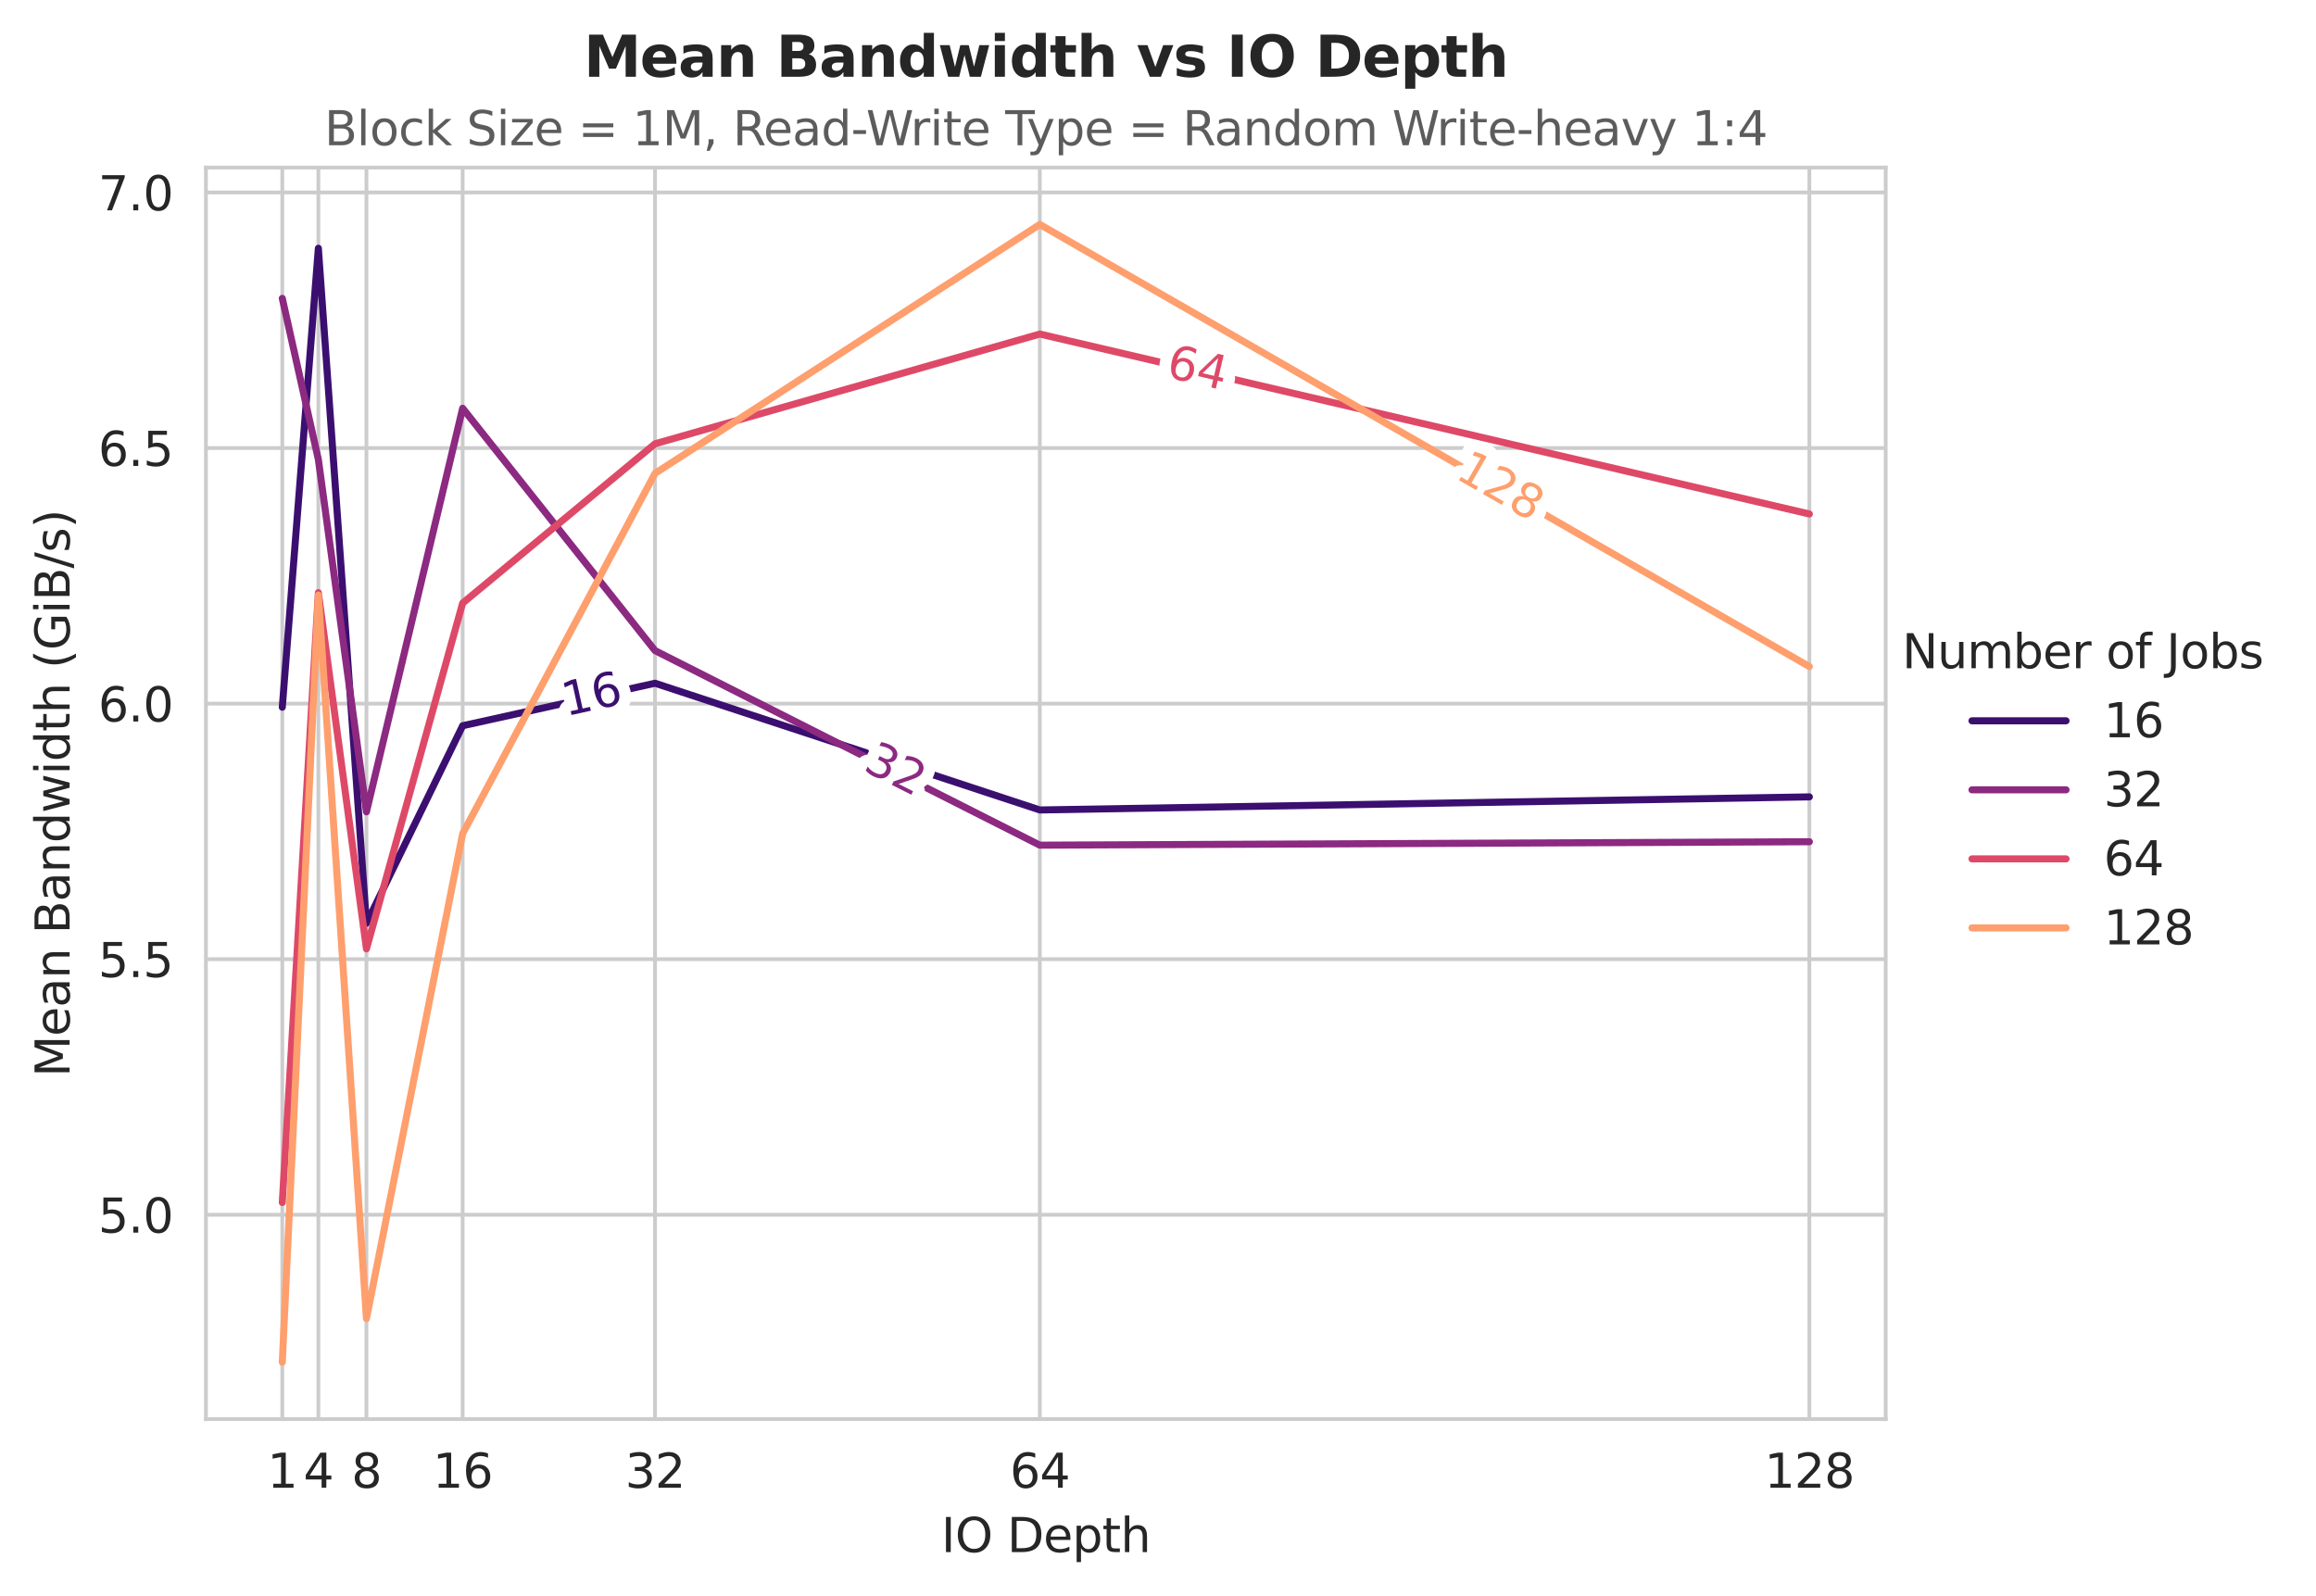 <?xml version="1.0" encoding="utf-8" standalone="no"?>
<!DOCTYPE svg PUBLIC "-//W3C//DTD SVG 1.1//EN"
  "http://www.w3.org/Graphics/SVG/1.1/DTD/svg11.dtd">
<svg xmlns:xlink="http://www.w3.org/1999/xlink" width="492.381pt" height="339.292pt" viewBox="0 0 492.381 339.292" xmlns="http://www.w3.org/2000/svg" version="1.1">
 <defs>
  <style type="text/css">*{stroke-linejoin: round; stroke-linecap: butt}</style>
 </defs>
 <g id="figure_1">
  <g id="patch_1">
   <path d="M 0 339.292 
L 492.381 339.292 
L 492.381 0 
L 0 0 
z
" style="fill: #ffffff"/>
  </g>
  <g id="axes_1">
   <g id="patch_2">
    <path d="M 43.781 301.736 
L 400.901 301.736 
L 400.901 35.624 
L 43.781 35.624 
z
" style="fill: #ffffff"/>
   </g>
   <g id="matplotlib.axis_1">
    <g id="xtick_1">
     <g id="line2d_1">
      <path d="M 60.014 301.736 
L 60.014 35.624 
" clip-path="url(#pb1ec5d5476)" style="fill: none; stroke: #cccccc; stroke-width: 0.8; stroke-linecap: round"/>
     </g>
     <g id="text_1">
      <!-- 1 -->
      <g style="fill: #262626" transform="translate(56.833 316.334) scale(0.1 -0.1)">
       <defs>
        <path id="DejaVuSans-31" d="M 794 531 
L 1825 531 
L 1825 4091 
L 703 3866 
L 703 4441 
L 1819 4666 
L 2450 4666 
L 2450 531 
L 3481 531 
L 3481 0 
L 794 0 
L 794 531 
z
" transform="scale(0.016)"/>
       </defs>
       <use xlink:href="#DejaVuSans-31"/>
      </g>
     </g>
    </g>
    <g id="xtick_2">
     <g id="line2d_2">
      <path d="M 384.669 301.736 
L 384.669 35.624 
" clip-path="url(#pb1ec5d5476)" style="fill: none; stroke: #cccccc; stroke-width: 0.8; stroke-linecap: round"/>
     </g>
     <g id="text_2">
      <!-- 128 -->
      <g style="fill: #262626" transform="translate(375.125 316.334) scale(0.1 -0.1)">
       <defs>
        <path id="DejaVuSans-32" d="M 1228 531 
L 3431 531 
L 3431 0 
L 469 0 
L 469 531 
Q 828 903 1448 1529 
Q 2069 2156 2228 2338 
Q 2531 2678 2651 2914 
Q 2772 3150 2772 3378 
Q 2772 3750 2511 3984 
Q 2250 4219 1831 4219 
Q 1534 4219 1204 4116 
Q 875 4013 500 3803 
L 500 4441 
Q 881 4594 1212 4672 
Q 1544 4750 1819 4750 
Q 2544 4750 2975 4387 
Q 3406 4025 3406 3419 
Q 3406 3131 3298 2873 
Q 3191 2616 2906 2266 
Q 2828 2175 2409 1742 
Q 1991 1309 1228 531 
z
" transform="scale(0.016)"/>
        <path id="DejaVuSans-38" d="M 2034 2216 
Q 1584 2216 1326 1975 
Q 1069 1734 1069 1313 
Q 1069 891 1326 650 
Q 1584 409 2034 409 
Q 2484 409 2743 651 
Q 3003 894 3003 1313 
Q 3003 1734 2745 1975 
Q 2488 2216 2034 2216 
z
M 1403 2484 
Q 997 2584 770 2862 
Q 544 3141 544 3541 
Q 544 4100 942 4425 
Q 1341 4750 2034 4750 
Q 2731 4750 3128 4425 
Q 3525 4100 3525 3541 
Q 3525 3141 3298 2862 
Q 3072 2584 2669 2484 
Q 3125 2378 3379 2068 
Q 3634 1759 3634 1313 
Q 3634 634 3220 271 
Q 2806 -91 2034 -91 
Q 1263 -91 848 271 
Q 434 634 434 1313 
Q 434 1759 690 2068 
Q 947 2378 1403 2484 
z
M 1172 3481 
Q 1172 3119 1398 2916 
Q 1625 2713 2034 2713 
Q 2441 2713 2670 2916 
Q 2900 3119 2900 3481 
Q 2900 3844 2670 4047 
Q 2441 4250 2034 4250 
Q 1625 4250 1398 4047 
Q 1172 3844 1172 3481 
z
" transform="scale(0.016)"/>
       </defs>
       <use xlink:href="#DejaVuSans-31"/>
       <use xlink:href="#DejaVuSans-32" transform="translate(63.623 0)"/>
       <use xlink:href="#DejaVuSans-38" transform="translate(127.246 0)"/>
      </g>
     </g>
    </g>
    <g id="xtick_3">
     <g id="line2d_3">
      <path d="M 98.359 301.736 
L 98.359 35.624 
" clip-path="url(#pb1ec5d5476)" style="fill: none; stroke: #cccccc; stroke-width: 0.8; stroke-linecap: round"/>
     </g>
     <g id="text_3">
      <!-- 16 -->
      <g style="fill: #262626" transform="translate(91.997 316.334) scale(0.1 -0.1)">
       <defs>
        <path id="DejaVuSans-36" d="M 2113 2584 
Q 1688 2584 1439 2293 
Q 1191 2003 1191 1497 
Q 1191 994 1439 701 
Q 1688 409 2113 409 
Q 2538 409 2786 701 
Q 3034 994 3034 1497 
Q 3034 2003 2786 2293 
Q 2538 2584 2113 2584 
z
M 3366 4563 
L 3366 3988 
Q 3128 4100 2886 4159 
Q 2644 4219 2406 4219 
Q 1781 4219 1451 3797 
Q 1122 3375 1075 2522 
Q 1259 2794 1537 2939 
Q 1816 3084 2150 3084 
Q 2853 3084 3261 2657 
Q 3669 2231 3669 1497 
Q 3669 778 3244 343 
Q 2819 -91 2113 -91 
Q 1303 -91 875 529 
Q 447 1150 447 2328 
Q 447 3434 972 4092 
Q 1497 4750 2381 4750 
Q 2619 4750 2861 4703 
Q 3103 4656 3366 4563 
z
" transform="scale(0.016)"/>
       </defs>
       <use xlink:href="#DejaVuSans-31"/>
       <use xlink:href="#DejaVuSans-36" transform="translate(63.623 0)"/>
      </g>
     </g>
    </g>
    <g id="xtick_4">
     <g id="line2d_4">
      <path d="M 139.26 301.736 
L 139.26 35.624 
" clip-path="url(#pb1ec5d5476)" style="fill: none; stroke: #cccccc; stroke-width: 0.8; stroke-linecap: round"/>
     </g>
     <g id="text_4">
      <!-- 32 -->
      <g style="fill: #262626" transform="translate(132.898 316.334) scale(0.1 -0.1)">
       <defs>
        <path id="DejaVuSans-33" d="M 2597 2516 
Q 3050 2419 3304 2112 
Q 3559 1806 3559 1356 
Q 3559 666 3084 287 
Q 2609 -91 1734 -91 
Q 1441 -91 1130 -33 
Q 819 25 488 141 
L 488 750 
Q 750 597 1062 519 
Q 1375 441 1716 441 
Q 2309 441 2620 675 
Q 2931 909 2931 1356 
Q 2931 1769 2642 2001 
Q 2353 2234 1838 2234 
L 1294 2234 
L 1294 2753 
L 1863 2753 
Q 2328 2753 2575 2939 
Q 2822 3125 2822 3475 
Q 2822 3834 2567 4026 
Q 2313 4219 1838 4219 
Q 1578 4219 1281 4162 
Q 984 4106 628 3988 
L 628 4550 
Q 988 4650 1302 4700 
Q 1616 4750 1894 4750 
Q 2613 4750 3031 4423 
Q 3450 4097 3450 3541 
Q 3450 3153 3228 2886 
Q 3006 2619 2597 2516 
z
" transform="scale(0.016)"/>
       </defs>
       <use xlink:href="#DejaVuSans-33"/>
       <use xlink:href="#DejaVuSans-32" transform="translate(63.623 0)"/>
      </g>
     </g>
    </g>
    <g id="xtick_5">
     <g id="line2d_5">
      <path d="M 67.683 301.736 
L 67.683 35.624 
" clip-path="url(#pb1ec5d5476)" style="fill: none; stroke: #cccccc; stroke-width: 0.8; stroke-linecap: round"/>
     </g>
     <g id="text_5">
      <!-- 4 -->
      <g style="fill: #262626" transform="translate(64.502 316.334) scale(0.1 -0.1)">
       <defs>
        <path id="DejaVuSans-34" d="M 2419 4116 
L 825 1625 
L 2419 1625 
L 2419 4116 
z
M 2253 4666 
L 3047 4666 
L 3047 1625 
L 3713 1625 
L 3713 1100 
L 3047 1100 
L 3047 0 
L 2419 0 
L 2419 1100 
L 313 1100 
L 313 1709 
L 2253 4666 
z
" transform="scale(0.016)"/>
       </defs>
       <use xlink:href="#DejaVuSans-34"/>
      </g>
     </g>
    </g>
    <g id="xtick_6">
     <g id="line2d_6">
      <path d="M 221.063 301.736 
L 221.063 35.624 
" clip-path="url(#pb1ec5d5476)" style="fill: none; stroke: #cccccc; stroke-width: 0.8; stroke-linecap: round"/>
     </g>
     <g id="text_6">
      <!-- 64 -->
      <g style="fill: #262626" transform="translate(214.701 316.334) scale(0.1 -0.1)">
       <use xlink:href="#DejaVuSans-36"/>
       <use xlink:href="#DejaVuSans-34" transform="translate(63.623 0)"/>
      </g>
     </g>
    </g>
    <g id="xtick_7">
     <g id="line2d_7">
      <path d="M 77.908 301.736 
L 77.908 35.624 
" clip-path="url(#pb1ec5d5476)" style="fill: none; stroke: #cccccc; stroke-width: 0.8; stroke-linecap: round"/>
     </g>
     <g id="text_7">
      <!-- 8 -->
      <g style="fill: #262626" transform="translate(74.727 316.334) scale(0.1 -0.1)">
       <use xlink:href="#DejaVuSans-38"/>
      </g>
     </g>
    </g>
    <g id="text_8">
     <!-- IO Depth -->
     <g style="fill: #262626" transform="translate(200.112 330.012) scale(0.1 -0.1)">
      <defs>
       <path id="DejaVuSans-49" d="M 628 4666 
L 1259 4666 
L 1259 0 
L 628 0 
L 628 4666 
z
" transform="scale(0.016)"/>
       <path id="DejaVuSans-4f" d="M 2522 4238 
Q 1834 4238 1429 3725 
Q 1025 3213 1025 2328 
Q 1025 1447 1429 934 
Q 1834 422 2522 422 
Q 3209 422 3611 934 
Q 4013 1447 4013 2328 
Q 4013 3213 3611 3725 
Q 3209 4238 2522 4238 
z
M 2522 4750 
Q 3503 4750 4090 4092 
Q 4678 3434 4678 2328 
Q 4678 1225 4090 567 
Q 3503 -91 2522 -91 
Q 1538 -91 948 565 
Q 359 1222 359 2328 
Q 359 3434 948 4092 
Q 1538 4750 2522 4750 
z
" transform="scale(0.016)"/>
       <path id="DejaVuSans-20" transform="scale(0.016)"/>
       <path id="DejaVuSans-44" d="M 1259 4147 
L 1259 519 
L 2022 519 
Q 2988 519 3436 956 
Q 3884 1394 3884 2338 
Q 3884 3275 3436 3711 
Q 2988 4147 2022 4147 
L 1259 4147 
z
M 628 4666 
L 1925 4666 
Q 3281 4666 3915 4102 
Q 4550 3538 4550 2338 
Q 4550 1131 3912 565 
Q 3275 0 1925 0 
L 628 0 
L 628 4666 
z
" transform="scale(0.016)"/>
       <path id="DejaVuSans-65" d="M 3597 1894 
L 3597 1613 
L 953 1613 
Q 991 1019 1311 708 
Q 1631 397 2203 397 
Q 2534 397 2845 478 
Q 3156 559 3463 722 
L 3463 178 
Q 3153 47 2828 -22 
Q 2503 -91 2169 -91 
Q 1331 -91 842 396 
Q 353 884 353 1716 
Q 353 2575 817 3079 
Q 1281 3584 2069 3584 
Q 2775 3584 3186 3129 
Q 3597 2675 3597 1894 
z
M 3022 2063 
Q 3016 2534 2758 2815 
Q 2500 3097 2075 3097 
Q 1594 3097 1305 2825 
Q 1016 2553 972 2059 
L 3022 2063 
z
" transform="scale(0.016)"/>
       <path id="DejaVuSans-70" d="M 1159 525 
L 1159 -1331 
L 581 -1331 
L 581 3500 
L 1159 3500 
L 1159 2969 
Q 1341 3281 1617 3432 
Q 1894 3584 2278 3584 
Q 2916 3584 3314 3078 
Q 3713 2572 3713 1747 
Q 3713 922 3314 415 
Q 2916 -91 2278 -91 
Q 1894 -91 1617 61 
Q 1341 213 1159 525 
z
M 3116 1747 
Q 3116 2381 2855 2742 
Q 2594 3103 2138 3103 
Q 1681 3103 1420 2742 
Q 1159 2381 1159 1747 
Q 1159 1113 1420 752 
Q 1681 391 2138 391 
Q 2594 391 2855 752 
Q 3116 1113 3116 1747 
z
" transform="scale(0.016)"/>
       <path id="DejaVuSans-74" d="M 1172 4494 
L 1172 3500 
L 2356 3500 
L 2356 3053 
L 1172 3053 
L 1172 1153 
Q 1172 725 1289 603 
Q 1406 481 1766 481 
L 2356 481 
L 2356 0 
L 1766 0 
Q 1100 0 847 248 
Q 594 497 594 1153 
L 594 3053 
L 172 3053 
L 172 3500 
L 594 3500 
L 594 4494 
L 1172 4494 
z
" transform="scale(0.016)"/>
       <path id="DejaVuSans-68" d="M 3513 2113 
L 3513 0 
L 2938 0 
L 2938 2094 
Q 2938 2591 2744 2837 
Q 2550 3084 2163 3084 
Q 1697 3084 1428 2787 
Q 1159 2491 1159 1978 
L 1159 0 
L 581 0 
L 581 4863 
L 1159 4863 
L 1159 2956 
Q 1366 3272 1645 3428 
Q 1925 3584 2291 3584 
Q 2894 3584 3203 3211 
Q 3513 2838 3513 2113 
z
" transform="scale(0.016)"/>
      </defs>
      <use xlink:href="#DejaVuSans-49"/>
      <use xlink:href="#DejaVuSans-4f" transform="translate(29.492 0)"/>
      <use xlink:href="#DejaVuSans-20" transform="translate(108.203 0)"/>
      <use xlink:href="#DejaVuSans-44" transform="translate(139.99 0)"/>
      <use xlink:href="#DejaVuSans-65" transform="translate(216.992 0)"/>
      <use xlink:href="#DejaVuSans-70" transform="translate(278.516 0)"/>
      <use xlink:href="#DejaVuSans-74" transform="translate(341.992 0)"/>
      <use xlink:href="#DejaVuSans-68" transform="translate(381.201 0)"/>
     </g>
    </g>
   </g>
   <g id="matplotlib.axis_2">
    <g id="ytick_1">
     <g id="line2d_8">
      <path d="M 43.781 258.29 
L 400.901 258.29 
" clip-path="url(#pb1ec5d5476)" style="fill: none; stroke: #cccccc; stroke-width: 0.8; stroke-linecap: round"/>
     </g>
     <g id="text_9">
      <!-- 5.0 -->
      <g style="fill: #262626" transform="translate(20.878 262.089) scale(0.1 -0.1)">
       <defs>
        <path id="DejaVuSans-35" d="M 691 4666 
L 3169 4666 
L 3169 4134 
L 1269 4134 
L 1269 2991 
Q 1406 3038 1543 3061 
Q 1681 3084 1819 3084 
Q 2600 3084 3056 2656 
Q 3513 2228 3513 1497 
Q 3513 744 3044 326 
Q 2575 -91 1722 -91 
Q 1428 -91 1123 -41 
Q 819 9 494 109 
L 494 744 
Q 775 591 1075 516 
Q 1375 441 1709 441 
Q 2250 441 2565 725 
Q 2881 1009 2881 1497 
Q 2881 1984 2565 2268 
Q 2250 2553 1709 2553 
Q 1456 2553 1204 2497 
Q 953 2441 691 2322 
L 691 4666 
z
" transform="scale(0.016)"/>
        <path id="DejaVuSans-2e" d="M 684 794 
L 1344 794 
L 1344 0 
L 684 0 
L 684 794 
z
" transform="scale(0.016)"/>
        <path id="DejaVuSans-30" d="M 2034 4250 
Q 1547 4250 1301 3770 
Q 1056 3291 1056 2328 
Q 1056 1369 1301 889 
Q 1547 409 2034 409 
Q 2525 409 2770 889 
Q 3016 1369 3016 2328 
Q 3016 3291 2770 3770 
Q 2525 4250 2034 4250 
z
M 2034 4750 
Q 2819 4750 3233 4129 
Q 3647 3509 3647 2328 
Q 3647 1150 3233 529 
Q 2819 -91 2034 -91 
Q 1250 -91 836 529 
Q 422 1150 422 2328 
Q 422 3509 836 4129 
Q 1250 4750 2034 4750 
z
" transform="scale(0.016)"/>
       </defs>
       <use xlink:href="#DejaVuSans-35"/>
       <use xlink:href="#DejaVuSans-2e" transform="translate(63.623 0)"/>
       <use xlink:href="#DejaVuSans-30" transform="translate(95.41 0)"/>
      </g>
     </g>
    </g>
    <g id="ytick_2">
     <g id="line2d_9">
      <path d="M 43.781 203.948 
L 400.901 203.948 
" clip-path="url(#pb1ec5d5476)" style="fill: none; stroke: #cccccc; stroke-width: 0.8; stroke-linecap: round"/>
     </g>
     <g id="text_10">
      <!-- 5.5 -->
      <g style="fill: #262626" transform="translate(20.878 207.747) scale(0.1 -0.1)">
       <use xlink:href="#DejaVuSans-35"/>
       <use xlink:href="#DejaVuSans-2e" transform="translate(63.623 0)"/>
       <use xlink:href="#DejaVuSans-35" transform="translate(95.41 0)"/>
      </g>
     </g>
    </g>
    <g id="ytick_3">
     <g id="line2d_10">
      <path d="M 43.781 149.606 
L 400.901 149.606 
" clip-path="url(#pb1ec5d5476)" style="fill: none; stroke: #cccccc; stroke-width: 0.8; stroke-linecap: round"/>
     </g>
     <g id="text_11">
      <!-- 6.0 -->
      <g style="fill: #262626" transform="translate(20.878 153.406) scale(0.1 -0.1)">
       <use xlink:href="#DejaVuSans-36"/>
       <use xlink:href="#DejaVuSans-2e" transform="translate(63.623 0)"/>
       <use xlink:href="#DejaVuSans-30" transform="translate(95.41 0)"/>
      </g>
     </g>
    </g>
    <g id="ytick_4">
     <g id="line2d_11">
      <path d="M 43.781 95.265 
L 400.901 95.265 
" clip-path="url(#pb1ec5d5476)" style="fill: none; stroke: #cccccc; stroke-width: 0.8; stroke-linecap: round"/>
     </g>
     <g id="text_12">
      <!-- 6.5 -->
      <g style="fill: #262626" transform="translate(20.878 99.064) scale(0.1 -0.1)">
       <use xlink:href="#DejaVuSans-36"/>
       <use xlink:href="#DejaVuSans-2e" transform="translate(63.623 0)"/>
       <use xlink:href="#DejaVuSans-35" transform="translate(95.41 0)"/>
      </g>
     </g>
    </g>
    <g id="ytick_5">
     <g id="line2d_12">
      <path d="M 43.781 40.923 
L 400.901 40.923 
" clip-path="url(#pb1ec5d5476)" style="fill: none; stroke: #cccccc; stroke-width: 0.8; stroke-linecap: round"/>
     </g>
     <g id="text_13">
      <!-- 7.0 -->
      <g style="fill: #262626" transform="translate(20.878 44.722) scale(0.1 -0.1)">
       <defs>
        <path id="DejaVuSans-37" d="M 525 4666 
L 3525 4666 
L 3525 4397 
L 1831 0 
L 1172 0 
L 2766 4134 
L 525 4134 
L 525 4666 
z
" transform="scale(0.016)"/>
       </defs>
       <use xlink:href="#DejaVuSans-37"/>
       <use xlink:href="#DejaVuSans-2e" transform="translate(63.623 0)"/>
       <use xlink:href="#DejaVuSans-30" transform="translate(95.41 0)"/>
      </g>
     </g>
    </g>
    <g id="text_14">
     <!-- Mean Bandwidth (GiB/s) -->
     <g style="fill: #262626" transform="translate(14.798 228.984) rotate(-90) scale(0.1 -0.1)">
      <defs>
       <path id="DejaVuSans-4d" d="M 628 4666 
L 1569 4666 
L 2759 1491 
L 3956 4666 
L 4897 4666 
L 4897 0 
L 4281 0 
L 4281 4097 
L 3078 897 
L 2444 897 
L 1241 4097 
L 1241 0 
L 628 0 
L 628 4666 
z
" transform="scale(0.016)"/>
       <path id="DejaVuSans-61" d="M 2194 1759 
Q 1497 1759 1228 1600 
Q 959 1441 959 1056 
Q 959 750 1161 570 
Q 1363 391 1709 391 
Q 2188 391 2477 730 
Q 2766 1069 2766 1631 
L 2766 1759 
L 2194 1759 
z
M 3341 1997 
L 3341 0 
L 2766 0 
L 2766 531 
Q 2569 213 2275 61 
Q 1981 -91 1556 -91 
Q 1019 -91 701 211 
Q 384 513 384 1019 
Q 384 1609 779 1909 
Q 1175 2209 1959 2209 
L 2766 2209 
L 2766 2266 
Q 2766 2663 2505 2880 
Q 2244 3097 1772 3097 
Q 1472 3097 1187 3025 
Q 903 2953 641 2809 
L 641 3341 
Q 956 3463 1253 3523 
Q 1550 3584 1831 3584 
Q 2591 3584 2966 3190 
Q 3341 2797 3341 1997 
z
" transform="scale(0.016)"/>
       <path id="DejaVuSans-6e" d="M 3513 2113 
L 3513 0 
L 2938 0 
L 2938 2094 
Q 2938 2591 2744 2837 
Q 2550 3084 2163 3084 
Q 1697 3084 1428 2787 
Q 1159 2491 1159 1978 
L 1159 0 
L 581 0 
L 581 3500 
L 1159 3500 
L 1159 2956 
Q 1366 3272 1645 3428 
Q 1925 3584 2291 3584 
Q 2894 3584 3203 3211 
Q 3513 2838 3513 2113 
z
" transform="scale(0.016)"/>
       <path id="DejaVuSans-42" d="M 1259 2228 
L 1259 519 
L 2272 519 
Q 2781 519 3026 730 
Q 3272 941 3272 1375 
Q 3272 1813 3026 2020 
Q 2781 2228 2272 2228 
L 1259 2228 
z
M 1259 4147 
L 1259 2741 
L 2194 2741 
Q 2656 2741 2882 2914 
Q 3109 3088 3109 3444 
Q 3109 3797 2882 3972 
Q 2656 4147 2194 4147 
L 1259 4147 
z
M 628 4666 
L 2241 4666 
Q 2963 4666 3353 4366 
Q 3744 4066 3744 3513 
Q 3744 3084 3544 2831 
Q 3344 2578 2956 2516 
Q 3422 2416 3680 2098 
Q 3938 1781 3938 1306 
Q 3938 681 3513 340 
Q 3088 0 2303 0 
L 628 0 
L 628 4666 
z
" transform="scale(0.016)"/>
       <path id="DejaVuSans-64" d="M 2906 2969 
L 2906 4863 
L 3481 4863 
L 3481 0 
L 2906 0 
L 2906 525 
Q 2725 213 2448 61 
Q 2172 -91 1784 -91 
Q 1150 -91 751 415 
Q 353 922 353 1747 
Q 353 2572 751 3078 
Q 1150 3584 1784 3584 
Q 2172 3584 2448 3432 
Q 2725 3281 2906 2969 
z
M 947 1747 
Q 947 1113 1208 752 
Q 1469 391 1925 391 
Q 2381 391 2643 752 
Q 2906 1113 2906 1747 
Q 2906 2381 2643 2742 
Q 2381 3103 1925 3103 
Q 1469 3103 1208 2742 
Q 947 2381 947 1747 
z
" transform="scale(0.016)"/>
       <path id="DejaVuSans-77" d="M 269 3500 
L 844 3500 
L 1563 769 
L 2278 3500 
L 2956 3500 
L 3675 769 
L 4391 3500 
L 4966 3500 
L 4050 0 
L 3372 0 
L 2619 2869 
L 1863 0 
L 1184 0 
L 269 3500 
z
" transform="scale(0.016)"/>
       <path id="DejaVuSans-69" d="M 603 3500 
L 1178 3500 
L 1178 0 
L 603 0 
L 603 3500 
z
M 603 4863 
L 1178 4863 
L 1178 4134 
L 603 4134 
L 603 4863 
z
" transform="scale(0.016)"/>
       <path id="DejaVuSans-28" d="M 1984 4856 
Q 1566 4138 1362 3434 
Q 1159 2731 1159 2009 
Q 1159 1288 1364 580 
Q 1569 -128 1984 -844 
L 1484 -844 
Q 1016 -109 783 600 
Q 550 1309 550 2009 
Q 550 2706 781 3412 
Q 1013 4119 1484 4856 
L 1984 4856 
z
" transform="scale(0.016)"/>
       <path id="DejaVuSans-47" d="M 3809 666 
L 3809 1919 
L 2778 1919 
L 2778 2438 
L 4434 2438 
L 4434 434 
Q 4069 175 3628 42 
Q 3188 -91 2688 -91 
Q 1594 -91 976 548 
Q 359 1188 359 2328 
Q 359 3472 976 4111 
Q 1594 4750 2688 4750 
Q 3144 4750 3555 4637 
Q 3966 4525 4313 4306 
L 4313 3634 
Q 3963 3931 3569 4081 
Q 3175 4231 2741 4231 
Q 1884 4231 1454 3753 
Q 1025 3275 1025 2328 
Q 1025 1384 1454 906 
Q 1884 428 2741 428 
Q 3075 428 3337 486 
Q 3600 544 3809 666 
z
" transform="scale(0.016)"/>
       <path id="DejaVuSans-2f" d="M 1625 4666 
L 2156 4666 
L 531 -594 
L 0 -594 
L 1625 4666 
z
" transform="scale(0.016)"/>
       <path id="DejaVuSans-73" d="M 2834 3397 
L 2834 2853 
Q 2591 2978 2328 3040 
Q 2066 3103 1784 3103 
Q 1356 3103 1142 2972 
Q 928 2841 928 2578 
Q 928 2378 1081 2264 
Q 1234 2150 1697 2047 
L 1894 2003 
Q 2506 1872 2764 1633 
Q 3022 1394 3022 966 
Q 3022 478 2636 193 
Q 2250 -91 1575 -91 
Q 1294 -91 989 -36 
Q 684 19 347 128 
L 347 722 
Q 666 556 975 473 
Q 1284 391 1588 391 
Q 1994 391 2212 530 
Q 2431 669 2431 922 
Q 2431 1156 2273 1281 
Q 2116 1406 1581 1522 
L 1381 1569 
Q 847 1681 609 1914 
Q 372 2147 372 2553 
Q 372 3047 722 3315 
Q 1072 3584 1716 3584 
Q 2034 3584 2315 3537 
Q 2597 3491 2834 3397 
z
" transform="scale(0.016)"/>
       <path id="DejaVuSans-29" d="M 513 4856 
L 1013 4856 
Q 1481 4119 1714 3412 
Q 1947 2706 1947 2009 
Q 1947 1309 1714 600 
Q 1481 -109 1013 -844 
L 513 -844 
Q 928 -128 1133 580 
Q 1338 1288 1338 2009 
Q 1338 2731 1133 3434 
Q 928 4138 513 4856 
z
" transform="scale(0.016)"/>
      </defs>
      <use xlink:href="#DejaVuSans-4d"/>
      <use xlink:href="#DejaVuSans-65" transform="translate(86.279 0)"/>
      <use xlink:href="#DejaVuSans-61" transform="translate(147.803 0)"/>
      <use xlink:href="#DejaVuSans-6e" transform="translate(209.082 0)"/>
      <use xlink:href="#DejaVuSans-20" transform="translate(272.461 0)"/>
      <use xlink:href="#DejaVuSans-42" transform="translate(304.248 0)"/>
      <use xlink:href="#DejaVuSans-61" transform="translate(372.852 0)"/>
      <use xlink:href="#DejaVuSans-6e" transform="translate(434.131 0)"/>
      <use xlink:href="#DejaVuSans-64" transform="translate(497.51 0)"/>
      <use xlink:href="#DejaVuSans-77" transform="translate(560.986 0)"/>
      <use xlink:href="#DejaVuSans-69" transform="translate(642.773 0)"/>
      <use xlink:href="#DejaVuSans-64" transform="translate(670.557 0)"/>
      <use xlink:href="#DejaVuSans-74" transform="translate(734.033 0)"/>
      <use xlink:href="#DejaVuSans-68" transform="translate(773.242 0)"/>
      <use xlink:href="#DejaVuSans-20" transform="translate(836.621 0)"/>
      <use xlink:href="#DejaVuSans-28" transform="translate(868.408 0)"/>
      <use xlink:href="#DejaVuSans-47" transform="translate(907.422 0)"/>
      <use xlink:href="#DejaVuSans-69" transform="translate(984.912 0)"/>
      <use xlink:href="#DejaVuSans-42" transform="translate(1012.695 0)"/>
      <use xlink:href="#DejaVuSans-2f" transform="translate(1081.299 0)"/>
      <use xlink:href="#DejaVuSans-73" transform="translate(1114.99 0)"/>
      <use xlink:href="#DejaVuSans-29" transform="translate(1167.09 0)"/>
     </g>
    </g>
   </g>
   <g id="FillBetweenPolyCollection_1"/>
   <g id="FillBetweenPolyCollection_2"/>
   <g id="FillBetweenPolyCollection_3"/>
   <g id="FillBetweenPolyCollection_4"/>
   <g id="line2d_13">
    <path d="M 60.014 150.373 
L 67.683 52.789 
L 77.908 196.329 
L 98.359 154.309 
L 139.26 145.271 
L 221.063 172.218 
L 384.669 169.436 
" clip-path="url(#pb1ec5d5476)" style="fill: none; stroke: #3b0f70; stroke-width: 1.5; stroke-linecap: round"/>
   </g>
   <g id="line2d_14">
    <path d="M 60.014 63.441 
L 67.683 97.705 
L 77.908 172.617 
L 98.359 86.809 
L 139.26 138.335 
L 221.063 179.703 
L 384.669 178.973 
" clip-path="url(#pb1ec5d5476)" style="fill: none; stroke: #8c2981; stroke-width: 1.5; stroke-linecap: round"/>
   </g>
   <g id="line2d_15">
    <path d="M 60.014 255.679 
L 67.683 126.012 
L 77.908 201.754 
L 98.359 128.232 
L 139.26 94.358 
L 221.063 71.026 
L 384.669 109.287 
" clip-path="url(#pb1ec5d5476)" style="fill: none; stroke: #de4968; stroke-width: 1.5; stroke-linecap: round"/>
   </g>
   <g id="line2d_16">
    <path d="M 60.014 289.64 
L 67.683 126.528 
L 77.908 280.371 
L 98.359 177.244 
L 139.26 100.649 
L 221.063 47.72 
L 384.669 141.728 
" clip-path="url(#pb1ec5d5476)" style="fill: none; stroke: #fe9f6d; stroke-width: 1.5; stroke-linecap: round"/>
   </g>
   <g id="line2d_17"/>
   <g id="line2d_18"/>
   <g id="line2d_19"/>
   <g id="line2d_20"/>
   <g id="text_15">
    <path d="M 121.334 151.208 
L 122.907 150.861 
L 121.707 145.429 
L 120.071 146.151 
L 119.877 145.274 
L 121.504 144.554 
L 122.467 144.341 
L 123.861 150.65 
L 125.434 150.303 
L 125.613 151.113 
L 121.513 152.019 
L 121.334 151.208 
z
M 128.867 146.259 
Q 128.218 146.402 127.936 146.93 
Q 127.656 147.456 127.826 148.228 
Q 127.996 148.995 128.473 149.359 
Q 128.952 149.72 129.6 149.577 
Q 130.248 149.434 130.528 148.905 
Q 130.808 148.374 130.638 147.607 
Q 130.468 146.835 129.992 146.476 
Q 129.515 146.115 128.867 146.259 
z
M 130.111 142.817 
L 130.305 143.694 
Q 129.904 143.604 129.515 143.595 
Q 129.126 143.585 128.763 143.665 
Q 127.809 143.876 127.448 144.631 
Q 127.088 145.386 127.304 146.703 
Q 127.493 146.226 127.868 145.911 
Q 128.245 145.596 128.755 145.483 
Q 129.827 145.246 130.594 145.76 
Q 131.36 146.273 131.607 147.393 
Q 131.85 148.49 131.348 149.297 
Q 130.846 150.102 129.768 150.34 
Q 128.533 150.613 127.671 149.811 
Q 126.808 149.008 126.411 147.211 
Q 126.038 145.524 126.617 144.343 
Q 127.197 143.162 128.545 142.864 
Q 128.908 142.783 129.294 142.774 
Q 129.679 142.764 130.111 142.817 
z
" clip-path="url(#pb1ec5d5476)" style="fill: #3b0f70; stroke: #ffffff; stroke-width: 5"/>
    <path d="M 121.334 151.208 
L 122.907 150.861 
L 121.707 145.429 
L 120.071 146.151 
L 119.877 145.274 
L 121.504 144.554 
L 122.467 144.341 
L 123.861 150.65 
L 125.434 150.303 
L 125.613 151.113 
L 121.513 152.019 
L 121.334 151.208 
z
M 128.867 146.259 
Q 128.218 146.402 127.936 146.93 
Q 127.656 147.456 127.826 148.228 
Q 127.996 148.995 128.473 149.359 
Q 128.952 149.72 129.6 149.577 
Q 130.248 149.434 130.528 148.905 
Q 130.808 148.374 130.638 147.607 
Q 130.468 146.835 129.992 146.476 
Q 129.515 146.115 128.867 146.259 
z
M 130.111 142.817 
L 130.305 143.694 
Q 129.904 143.604 129.515 143.595 
Q 129.126 143.585 128.763 143.665 
Q 127.809 143.876 127.448 144.631 
Q 127.088 145.386 127.304 146.703 
Q 127.493 146.226 127.868 145.911 
Q 128.245 145.596 128.755 145.483 
Q 129.827 145.246 130.594 145.76 
Q 131.36 146.273 131.607 147.393 
Q 131.85 148.49 131.348 149.297 
Q 130.846 150.102 129.768 150.34 
Q 128.533 150.613 127.671 149.811 
Q 126.808 149.008 126.411 147.211 
Q 126.038 145.524 126.617 144.343 
Q 127.197 143.162 128.545 142.864 
Q 128.908 142.783 129.294 142.774 
Q 129.679 142.764 130.111 142.817 
z
" clip-path="url(#pb1ec5d5476)" style="fill: #3b0f70"/>
   </g>
   <g id="text_16">
    <path d="M 188.673 162.01 
Q 189.236 162.464 189.374 163.072 
Q 189.513 163.678 189.196 164.306 
Q 188.71 165.268 187.78 165.461 
Q 186.851 165.653 185.631 165.036 
Q 185.223 164.83 184.83 164.53 
Q 184.437 164.229 184.057 163.834 
L 184.487 162.985 
Q 184.744 163.383 185.124 163.712 
Q 185.506 164.041 185.981 164.282 
Q 186.808 164.7 187.407 164.593 
Q 188.005 164.486 188.32 163.863 
Q 188.612 163.287 188.372 162.76 
Q 188.134 162.231 187.415 161.868 
L 186.657 161.484 
L 187.023 160.761 
L 187.816 161.162 
Q 188.465 161.49 188.94 161.404 
Q 189.416 161.319 189.663 160.831 
Q 189.916 160.331 189.696 159.883 
Q 189.477 159.435 188.815 159.1 
Q 188.453 158.917 187.998 158.787 
Q 187.545 158.655 186.965 158.569 
L 187.361 157.785 
Q 187.934 157.9 188.407 158.051 
Q 188.88 158.203 189.268 158.399 
Q 190.27 158.906 190.622 159.657 
Q 190.977 160.407 190.585 161.182 
Q 190.311 161.723 189.813 161.939 
Q 189.316 162.155 188.673 162.01 
z
M 191.042 166.683 
L 194.113 168.237 
L 193.739 168.977 
L 189.609 166.889 
L 189.983 166.148 
Q 190.746 165.883 192.052 165.447 
Q 193.36 165.011 193.71 164.869 
Q 194.372 164.609 194.706 164.364 
Q 195.041 164.12 195.202 163.802 
Q 195.464 163.284 195.265 162.773 
Q 195.067 162.262 194.483 161.966 
Q 194.069 161.757 193.536 161.668 
Q 193.005 161.579 192.334 161.608 
L 192.784 160.718 
Q 193.423 160.774 193.939 160.898 
Q 194.457 161.024 194.841 161.217 
Q 195.852 161.729 196.197 162.539 
Q 196.542 163.347 196.115 164.192 
Q 195.912 164.594 195.579 164.877 
Q 195.249 165.16 194.605 165.447 
Q 194.432 165.519 193.542 165.828 
Q 192.654 166.137 191.042 166.683 
z
" clip-path="url(#pb1ec5d5476)" style="fill: #8c2981; stroke: #ffffff; stroke-width: 5"/>
    <path d="M 188.673 162.01 
Q 189.236 162.464 189.374 163.072 
Q 189.513 163.678 189.196 164.306 
Q 188.71 165.268 187.78 165.461 
Q 186.851 165.653 185.631 165.036 
Q 185.223 164.83 184.83 164.53 
Q 184.437 164.229 184.057 163.834 
L 184.487 162.985 
Q 184.744 163.383 185.124 163.712 
Q 185.506 164.041 185.981 164.282 
Q 186.808 164.7 187.407 164.593 
Q 188.005 164.486 188.32 163.863 
Q 188.612 163.287 188.372 162.76 
Q 188.134 162.231 187.415 161.868 
L 186.657 161.484 
L 187.023 160.761 
L 187.816 161.162 
Q 188.465 161.49 188.94 161.404 
Q 189.416 161.319 189.663 160.831 
Q 189.916 160.331 189.696 159.883 
Q 189.477 159.435 188.815 159.1 
Q 188.453 158.917 187.998 158.787 
Q 187.545 158.655 186.965 158.569 
L 187.361 157.785 
Q 187.934 157.9 188.407 158.051 
Q 188.88 158.203 189.268 158.399 
Q 190.27 158.906 190.622 159.657 
Q 190.977 160.407 190.585 161.182 
Q 190.311 161.723 189.813 161.939 
Q 189.316 162.155 188.673 162.01 
z
M 191.042 166.683 
L 194.113 168.237 
L 193.739 168.977 
L 189.609 166.889 
L 189.983 166.148 
Q 190.746 165.883 192.052 165.447 
Q 193.36 165.011 193.71 164.869 
Q 194.372 164.609 194.706 164.364 
Q 195.041 164.12 195.202 163.802 
Q 195.464 163.284 195.265 162.773 
Q 195.067 162.262 194.483 161.966 
Q 194.069 161.757 193.536 161.668 
Q 193.005 161.579 192.334 161.608 
L 192.784 160.718 
Q 193.423 160.774 193.939 160.898 
Q 194.457 161.024 194.841 161.217 
Q 195.852 161.729 196.197 162.539 
Q 196.542 163.347 196.115 164.192 
Q 195.912 164.594 195.579 164.877 
Q 195.249 165.16 194.605 165.447 
Q 194.432 165.519 193.542 165.828 
Q 192.654 166.137 191.042 166.683 
z
" clip-path="url(#pb1ec5d5476)" style="fill: #8c2981"/>
   </g>
   <g id="text_17">
    <path d="M 251.793 76.9 
Q 251.146 76.748 250.664 77.103 
Q 250.183 77.455 250.003 78.225 
Q 249.824 78.991 250.097 79.525 
Q 250.372 80.058 251.019 80.209 
Q 251.665 80.36 252.147 80.004 
Q 252.628 79.646 252.807 78.881 
Q 252.987 78.111 252.713 77.582 
Q 252.439 77.051 251.793 76.9 
z
M 254.403 74.334 
L 254.199 75.209 
Q 253.876 74.954 253.529 74.778 
Q 253.182 74.601 252.82 74.516 
Q 251.869 74.294 251.217 74.819 
Q 250.566 75.344 250.191 76.625 
Q 250.568 76.276 251.043 76.155 
Q 251.519 76.033 252.027 76.152 
Q 253.096 76.402 253.565 77.197 
Q 254.034 77.99 253.773 79.107 
Q 253.517 80.201 252.716 80.712 
Q 251.915 81.221 250.841 80.969 
Q 249.608 80.681 249.178 79.586 
Q 248.748 78.489 249.167 76.696 
Q 249.56 75.014 250.593 74.199 
Q 251.626 73.385 252.971 73.7 
Q 253.333 73.784 253.685 73.942 
Q 254.036 74.099 254.403 74.334 
z
M 258.998 76.126 
L 255.687 79.349 
L 258.112 79.916 
L 258.998 76.126 
z
M 258.942 75.231 
L 260.15 75.513 
L 259.068 80.14 
L 260.081 80.377 
L 259.894 81.176 
L 258.881 80.939 
L 258.489 82.612 
L 257.534 82.389 
L 257.925 80.715 
L 254.721 79.966 
L 254.938 79.039 
L 258.942 75.231 
z
" clip-path="url(#pb1ec5d5476)" style="fill: #de4968; stroke: #ffffff; stroke-width: 5"/>
    <path d="M 251.793 76.9 
Q 251.146 76.748 250.664 77.103 
Q 250.183 77.455 250.003 78.225 
Q 249.824 78.991 250.097 79.525 
Q 250.372 80.058 251.019 80.209 
Q 251.665 80.36 252.147 80.004 
Q 252.628 79.646 252.807 78.881 
Q 252.987 78.111 252.713 77.582 
Q 252.439 77.051 251.793 76.9 
z
M 254.403 74.334 
L 254.199 75.209 
Q 253.876 74.954 253.529 74.778 
Q 253.182 74.601 252.82 74.516 
Q 251.869 74.294 251.217 74.819 
Q 250.566 75.344 250.191 76.625 
Q 250.568 76.276 251.043 76.155 
Q 251.519 76.033 252.027 76.152 
Q 253.096 76.402 253.565 77.197 
Q 254.034 77.99 253.773 79.107 
Q 253.517 80.201 252.716 80.712 
Q 251.915 81.221 250.841 80.969 
Q 249.608 80.681 249.178 79.586 
Q 248.748 78.489 249.167 76.696 
Q 249.56 75.014 250.593 74.199 
Q 251.626 73.385 252.971 73.7 
Q 253.333 73.784 253.685 73.942 
Q 254.036 74.099 254.403 74.334 
z
M 258.998 76.126 
L 255.687 79.349 
L 258.112 79.916 
L 258.998 76.126 
z
M 258.942 75.231 
L 260.15 75.513 
L 259.068 80.14 
L 260.081 80.377 
L 259.894 81.176 
L 258.881 80.939 
L 258.489 82.612 
L 257.534 82.389 
L 257.925 80.715 
L 254.721 79.966 
L 254.938 79.039 
L 258.942 75.231 
z
" clip-path="url(#pb1ec5d5476)" style="fill: #de4968"/>
   </g>
   <g id="text_18">
    <path d="M 310.603 101.395 
L 312 102.198 
L 314.771 97.375 
L 313.076 96.806 
L 313.523 96.027 
L 315.211 96.591 
L 316.065 97.082 
L 312.846 102.684 
L 314.243 103.487 
L 313.83 104.206 
L 310.19 102.115 
L 310.603 101.395 
z
M 316.707 104.903 
L 319.692 106.618 
L 319.279 107.337 
L 315.266 105.031 
L 315.679 104.312 
Q 316.455 104.088 317.782 103.722 
Q 319.112 103.356 319.469 103.233 
Q 320.144 103.009 320.49 102.782 
Q 320.838 102.557 321.015 102.248 
Q 321.305 101.744 321.134 101.224 
Q 320.963 100.702 320.395 100.376 
Q 319.993 100.145 319.466 100.027 
Q 318.94 99.911 318.268 99.903 
L 318.765 99.039 
Q 319.4 99.128 319.909 99.28 
Q 320.42 99.433 320.792 99.647 
Q 321.775 100.212 322.076 101.039 
Q 322.378 101.865 321.906 102.686 
Q 321.682 103.076 321.335 103.341 
Q 320.99 103.606 320.331 103.859 
Q 320.155 103.921 319.25 104.182 
Q 318.347 104.443 316.707 104.903 
z
M 324.628 106.417 
Q 324.018 106.067 323.481 106.193 
Q 322.945 106.319 322.617 106.889 
Q 322.289 107.461 322.449 107.988 
Q 322.611 108.515 323.221 108.865 
Q 323.831 109.216 324.37 109.089 
Q 324.911 108.963 325.237 108.395 
Q 325.565 107.825 325.403 107.297 
Q 325.243 106.771 324.628 106.417 
z
M 323.981 105.563 
Q 323.509 105.112 323.418 104.558 
Q 323.329 104.004 323.64 103.462 
Q 324.076 102.705 324.868 102.575 
Q 325.661 102.445 326.6 102.984 
Q 327.544 103.527 327.829 104.276 
Q 328.114 105.026 327.679 105.783 
Q 327.368 106.325 326.843 106.526 
Q 326.32 106.727 325.696 106.549 
Q 326.232 107.047 326.335 107.665 
Q 326.439 108.282 326.092 108.886 
Q 325.564 109.806 324.72 109.976 
Q 323.878 110.144 322.832 109.543 
Q 321.787 108.943 321.507 108.129 
Q 321.228 107.315 321.757 106.395 
Q 322.104 105.791 322.692 105.572 
Q 323.281 105.352 323.981 105.563 
z
M 324.444 104.033 
Q 324.163 104.523 324.311 104.974 
Q 324.46 105.426 325.014 105.744 
Q 325.566 106.061 326.034 105.964 
Q 326.504 105.868 326.786 105.378 
Q 327.068 104.886 326.915 104.432 
Q 326.762 103.979 326.211 103.662 
Q 325.657 103.343 325.191 103.442 
Q 324.727 103.541 324.444 104.033 
z
" clip-path="url(#pb1ec5d5476)" style="fill: #fe9f6d; stroke: #ffffff; stroke-width: 5"/>
    <path d="M 310.603 101.395 
L 312 102.198 
L 314.771 97.375 
L 313.076 96.806 
L 313.523 96.027 
L 315.211 96.591 
L 316.065 97.082 
L 312.846 102.684 
L 314.243 103.487 
L 313.83 104.206 
L 310.19 102.115 
L 310.603 101.395 
z
M 316.707 104.903 
L 319.692 106.618 
L 319.279 107.337 
L 315.266 105.031 
L 315.679 104.312 
Q 316.455 104.088 317.782 103.722 
Q 319.112 103.356 319.469 103.233 
Q 320.144 103.009 320.49 102.782 
Q 320.838 102.557 321.015 102.248 
Q 321.305 101.744 321.134 101.224 
Q 320.963 100.702 320.395 100.376 
Q 319.993 100.145 319.466 100.027 
Q 318.94 99.911 318.268 99.903 
L 318.765 99.039 
Q 319.4 99.128 319.909 99.28 
Q 320.42 99.433 320.792 99.647 
Q 321.775 100.212 322.076 101.039 
Q 322.378 101.865 321.906 102.686 
Q 321.682 103.076 321.335 103.341 
Q 320.99 103.606 320.331 103.859 
Q 320.155 103.921 319.25 104.182 
Q 318.347 104.443 316.707 104.903 
z
M 324.628 106.417 
Q 324.018 106.067 323.481 106.193 
Q 322.945 106.319 322.617 106.889 
Q 322.289 107.461 322.449 107.988 
Q 322.611 108.515 323.221 108.865 
Q 323.831 109.216 324.37 109.089 
Q 324.911 108.963 325.237 108.395 
Q 325.565 107.825 325.403 107.297 
Q 325.243 106.771 324.628 106.417 
z
M 323.981 105.563 
Q 323.509 105.112 323.418 104.558 
Q 323.329 104.004 323.64 103.462 
Q 324.076 102.705 324.868 102.575 
Q 325.661 102.445 326.6 102.984 
Q 327.544 103.527 327.829 104.276 
Q 328.114 105.026 327.679 105.783 
Q 327.368 106.325 326.843 106.526 
Q 326.32 106.727 325.696 106.549 
Q 326.232 107.047 326.335 107.665 
Q 326.439 108.282 326.092 108.886 
Q 325.564 109.806 324.72 109.976 
Q 323.878 110.144 322.832 109.543 
Q 321.787 108.943 321.507 108.129 
Q 321.228 107.315 321.757 106.395 
Q 322.104 105.791 322.692 105.572 
Q 323.281 105.352 323.981 105.563 
z
M 324.444 104.033 
Q 324.163 104.523 324.311 104.974 
Q 324.46 105.426 325.014 105.744 
Q 325.566 106.061 326.034 105.964 
Q 326.504 105.868 326.786 105.378 
Q 327.068 104.886 326.915 104.432 
Q 326.762 103.979 326.211 103.662 
Q 325.657 103.343 325.191 103.442 
Q 324.727 103.541 324.444 104.033 
z
" clip-path="url(#pb1ec5d5476)" style="fill: #fe9f6d"/>
   </g>
   <g id="patch_3">
    <path d="M 43.781 301.736 
L 43.781 35.624 
" style="fill: none; stroke: #cccccc; stroke-width: 0.8; stroke-linejoin: miter; stroke-linecap: square"/>
   </g>
   <g id="patch_4">
    <path d="M 400.901 301.736 
L 400.901 35.624 
" style="fill: none; stroke: #cccccc; stroke-width: 0.8; stroke-linejoin: miter; stroke-linecap: square"/>
   </g>
   <g id="patch_5">
    <path d="M 43.781 301.736 
L 400.901 301.736 
" style="fill: none; stroke: #cccccc; stroke-width: 0.8; stroke-linejoin: miter; stroke-linecap: square"/>
   </g>
   <g id="patch_6">
    <path d="M 43.781 35.624 
L 400.901 35.624 
" style="fill: none; stroke: #cccccc; stroke-width: 0.8; stroke-linejoin: miter; stroke-linecap: square"/>
   </g>
   <g id="text_19">
    <!-- Block Size = 1M, Read-Write Type = Random Write-heavy 1:4 -->
    <g style="fill: #262626; opacity: 0.75" transform="translate(68.96 30.883) scale(0.1 -0.1)">
     <defs>
      <path id="DejaVuSans-6c" d="M 603 4863 
L 1178 4863 
L 1178 0 
L 603 0 
L 603 4863 
z
" transform="scale(0.016)"/>
      <path id="DejaVuSans-6f" d="M 1959 3097 
Q 1497 3097 1228 2736 
Q 959 2375 959 1747 
Q 959 1119 1226 758 
Q 1494 397 1959 397 
Q 2419 397 2687 759 
Q 2956 1122 2956 1747 
Q 2956 2369 2687 2733 
Q 2419 3097 1959 3097 
z
M 1959 3584 
Q 2709 3584 3137 3096 
Q 3566 2609 3566 1747 
Q 3566 888 3137 398 
Q 2709 -91 1959 -91 
Q 1206 -91 779 398 
Q 353 888 353 1747 
Q 353 2609 779 3096 
Q 1206 3584 1959 3584 
z
" transform="scale(0.016)"/>
      <path id="DejaVuSans-63" d="M 3122 3366 
L 3122 2828 
Q 2878 2963 2633 3030 
Q 2388 3097 2138 3097 
Q 1578 3097 1268 2742 
Q 959 2388 959 1747 
Q 959 1106 1268 751 
Q 1578 397 2138 397 
Q 2388 397 2633 464 
Q 2878 531 3122 666 
L 3122 134 
Q 2881 22 2623 -34 
Q 2366 -91 2075 -91 
Q 1284 -91 818 406 
Q 353 903 353 1747 
Q 353 2603 823 3093 
Q 1294 3584 2113 3584 
Q 2378 3584 2631 3529 
Q 2884 3475 3122 3366 
z
" transform="scale(0.016)"/>
      <path id="DejaVuSans-6b" d="M 581 4863 
L 1159 4863 
L 1159 1991 
L 2875 3500 
L 3609 3500 
L 1753 1863 
L 3688 0 
L 2938 0 
L 1159 1709 
L 1159 0 
L 581 0 
L 581 4863 
z
" transform="scale(0.016)"/>
      <path id="DejaVuSans-53" d="M 3425 4513 
L 3425 3897 
Q 3066 4069 2747 4153 
Q 2428 4238 2131 4238 
Q 1616 4238 1336 4038 
Q 1056 3838 1056 3469 
Q 1056 3159 1242 3001 
Q 1428 2844 1947 2747 
L 2328 2669 
Q 3034 2534 3370 2195 
Q 3706 1856 3706 1288 
Q 3706 609 3251 259 
Q 2797 -91 1919 -91 
Q 1588 -91 1214 -16 
Q 841 59 441 206 
L 441 856 
Q 825 641 1194 531 
Q 1563 422 1919 422 
Q 2459 422 2753 634 
Q 3047 847 3047 1241 
Q 3047 1584 2836 1778 
Q 2625 1972 2144 2069 
L 1759 2144 
Q 1053 2284 737 2584 
Q 422 2884 422 3419 
Q 422 4038 858 4394 
Q 1294 4750 2059 4750 
Q 2388 4750 2728 4690 
Q 3069 4631 3425 4513 
z
" transform="scale(0.016)"/>
      <path id="DejaVuSans-7a" d="M 353 3500 
L 3084 3500 
L 3084 2975 
L 922 459 
L 3084 459 
L 3084 0 
L 275 0 
L 275 525 
L 2438 3041 
L 353 3041 
L 353 3500 
z
" transform="scale(0.016)"/>
      <path id="DejaVuSans-3d" d="M 678 2906 
L 4684 2906 
L 4684 2381 
L 678 2381 
L 678 2906 
z
M 678 1631 
L 4684 1631 
L 4684 1100 
L 678 1100 
L 678 1631 
z
" transform="scale(0.016)"/>
      <path id="DejaVuSans-2c" d="M 750 794 
L 1409 794 
L 1409 256 
L 897 -744 
L 494 -744 
L 750 256 
L 750 794 
z
" transform="scale(0.016)"/>
      <path id="DejaVuSans-52" d="M 2841 2188 
Q 3044 2119 3236 1894 
Q 3428 1669 3622 1275 
L 4263 0 
L 3584 0 
L 2988 1197 
Q 2756 1666 2539 1819 
Q 2322 1972 1947 1972 
L 1259 1972 
L 1259 0 
L 628 0 
L 628 4666 
L 2053 4666 
Q 2853 4666 3247 4331 
Q 3641 3997 3641 3322 
Q 3641 2881 3436 2590 
Q 3231 2300 2841 2188 
z
M 1259 4147 
L 1259 2491 
L 2053 2491 
Q 2509 2491 2742 2702 
Q 2975 2913 2975 3322 
Q 2975 3731 2742 3939 
Q 2509 4147 2053 4147 
L 1259 4147 
z
" transform="scale(0.016)"/>
      <path id="DejaVuSans-2d" d="M 313 2009 
L 1997 2009 
L 1997 1497 
L 313 1497 
L 313 2009 
z
" transform="scale(0.016)"/>
      <path id="DejaVuSans-57" d="M 213 4666 
L 850 4666 
L 1831 722 
L 2809 4666 
L 3519 4666 
L 4500 722 
L 5478 4666 
L 6119 4666 
L 4947 0 
L 4153 0 
L 3169 4050 
L 2175 0 
L 1381 0 
L 213 4666 
z
" transform="scale(0.016)"/>
      <path id="DejaVuSans-72" d="M 2631 2963 
Q 2534 3019 2420 3045 
Q 2306 3072 2169 3072 
Q 1681 3072 1420 2755 
Q 1159 2438 1159 1844 
L 1159 0 
L 581 0 
L 581 3500 
L 1159 3500 
L 1159 2956 
Q 1341 3275 1631 3429 
Q 1922 3584 2338 3584 
Q 2397 3584 2469 3576 
Q 2541 3569 2628 3553 
L 2631 2963 
z
" transform="scale(0.016)"/>
      <path id="DejaVuSans-54" d="M -19 4666 
L 3928 4666 
L 3928 4134 
L 2272 4134 
L 2272 0 
L 1638 0 
L 1638 4134 
L -19 4134 
L -19 4666 
z
" transform="scale(0.016)"/>
      <path id="DejaVuSans-79" d="M 2059 -325 
Q 1816 -950 1584 -1140 
Q 1353 -1331 966 -1331 
L 506 -1331 
L 506 -850 
L 844 -850 
Q 1081 -850 1212 -737 
Q 1344 -625 1503 -206 
L 1606 56 
L 191 3500 
L 800 3500 
L 1894 763 
L 2988 3500 
L 3597 3500 
L 2059 -325 
z
" transform="scale(0.016)"/>
      <path id="DejaVuSans-6d" d="M 3328 2828 
Q 3544 3216 3844 3400 
Q 4144 3584 4550 3584 
Q 5097 3584 5394 3201 
Q 5691 2819 5691 2113 
L 5691 0 
L 5113 0 
L 5113 2094 
Q 5113 2597 4934 2840 
Q 4756 3084 4391 3084 
Q 3944 3084 3684 2787 
Q 3425 2491 3425 1978 
L 3425 0 
L 2847 0 
L 2847 2094 
Q 2847 2600 2669 2842 
Q 2491 3084 2119 3084 
Q 1678 3084 1418 2786 
Q 1159 2488 1159 1978 
L 1159 0 
L 581 0 
L 581 3500 
L 1159 3500 
L 1159 2956 
Q 1356 3278 1631 3431 
Q 1906 3584 2284 3584 
Q 2666 3584 2933 3390 
Q 3200 3197 3328 2828 
z
" transform="scale(0.016)"/>
      <path id="DejaVuSans-76" d="M 191 3500 
L 800 3500 
L 1894 563 
L 2988 3500 
L 3597 3500 
L 2284 0 
L 1503 0 
L 191 3500 
z
" transform="scale(0.016)"/>
      <path id="DejaVuSans-3a" d="M 750 794 
L 1409 794 
L 1409 0 
L 750 0 
L 750 794 
z
M 750 3309 
L 1409 3309 
L 1409 2516 
L 750 2516 
L 750 3309 
z
" transform="scale(0.016)"/>
     </defs>
     <use xlink:href="#DejaVuSans-42"/>
     <use xlink:href="#DejaVuSans-6c" transform="translate(68.604 0)"/>
     <use xlink:href="#DejaVuSans-6f" transform="translate(96.387 0)"/>
     <use xlink:href="#DejaVuSans-63" transform="translate(157.568 0)"/>
     <use xlink:href="#DejaVuSans-6b" transform="translate(212.549 0)"/>
     <use xlink:href="#DejaVuSans-20" transform="translate(270.459 0)"/>
     <use xlink:href="#DejaVuSans-53" transform="translate(302.246 0)"/>
     <use xlink:href="#DejaVuSans-69" transform="translate(365.723 0)"/>
     <use xlink:href="#DejaVuSans-7a" transform="translate(393.506 0)"/>
     <use xlink:href="#DejaVuSans-65" transform="translate(445.996 0)"/>
     <use xlink:href="#DejaVuSans-20" transform="translate(507.52 0)"/>
     <use xlink:href="#DejaVuSans-3d" transform="translate(539.307 0)"/>
     <use xlink:href="#DejaVuSans-20" transform="translate(623.096 0)"/>
     <use xlink:href="#DejaVuSans-31" transform="translate(654.883 0)"/>
     <use xlink:href="#DejaVuSans-4d" transform="translate(718.506 0)"/>
     <use xlink:href="#DejaVuSans-2c" transform="translate(804.785 0)"/>
     <use xlink:href="#DejaVuSans-20" transform="translate(836.572 0)"/>
     <use xlink:href="#DejaVuSans-52" transform="translate(868.359 0)"/>
     <use xlink:href="#DejaVuSans-65" transform="translate(933.342 0)"/>
     <use xlink:href="#DejaVuSans-61" transform="translate(994.865 0)"/>
     <use xlink:href="#DejaVuSans-64" transform="translate(1056.145 0)"/>
     <use xlink:href="#DejaVuSans-2d" transform="translate(1119.621 0)"/>
     <use xlink:href="#DejaVuSans-57" transform="translate(1151.705 0)"/>
     <use xlink:href="#DejaVuSans-72" transform="translate(1246.082 0)"/>
     <use xlink:href="#DejaVuSans-69" transform="translate(1287.195 0)"/>
     <use xlink:href="#DejaVuSans-74" transform="translate(1314.979 0)"/>
     <use xlink:href="#DejaVuSans-65" transform="translate(1354.188 0)"/>
     <use xlink:href="#DejaVuSans-20" transform="translate(1415.711 0)"/>
     <use xlink:href="#DejaVuSans-54" transform="translate(1447.498 0)"/>
     <use xlink:href="#DejaVuSans-79" transform="translate(1492.957 0)"/>
     <use xlink:href="#DejaVuSans-70" transform="translate(1552.137 0)"/>
     <use xlink:href="#DejaVuSans-65" transform="translate(1615.613 0)"/>
     <use xlink:href="#DejaVuSans-20" transform="translate(1677.137 0)"/>
     <use xlink:href="#DejaVuSans-3d" transform="translate(1708.924 0)"/>
     <use xlink:href="#DejaVuSans-20" transform="translate(1792.713 0)"/>
     <use xlink:href="#DejaVuSans-52" transform="translate(1824.5 0)"/>
     <use xlink:href="#DejaVuSans-61" transform="translate(1891.732 0)"/>
     <use xlink:href="#DejaVuSans-6e" transform="translate(1953.012 0)"/>
     <use xlink:href="#DejaVuSans-64" transform="translate(2016.391 0)"/>
     <use xlink:href="#DejaVuSans-6f" transform="translate(2079.867 0)"/>
     <use xlink:href="#DejaVuSans-6d" transform="translate(2141.049 0)"/>
     <use xlink:href="#DejaVuSans-20" transform="translate(2238.461 0)"/>
     <use xlink:href="#DejaVuSans-57" transform="translate(2270.248 0)"/>
     <use xlink:href="#DejaVuSans-72" transform="translate(2364.625 0)"/>
     <use xlink:href="#DejaVuSans-69" transform="translate(2405.738 0)"/>
     <use xlink:href="#DejaVuSans-74" transform="translate(2433.521 0)"/>
     <use xlink:href="#DejaVuSans-65" transform="translate(2472.73 0)"/>
     <use xlink:href="#DejaVuSans-2d" transform="translate(2534.254 0)"/>
     <use xlink:href="#DejaVuSans-68" transform="translate(2570.338 0)"/>
     <use xlink:href="#DejaVuSans-65" transform="translate(2633.717 0)"/>
     <use xlink:href="#DejaVuSans-61" transform="translate(2695.24 0)"/>
     <use xlink:href="#DejaVuSans-76" transform="translate(2756.52 0)"/>
     <use xlink:href="#DejaVuSans-79" transform="translate(2815.699 0)"/>
     <use xlink:href="#DejaVuSans-20" transform="translate(2874.879 0)"/>
     <use xlink:href="#DejaVuSans-31" transform="translate(2906.666 0)"/>
     <use xlink:href="#DejaVuSans-3a" transform="translate(2970.289 0)"/>
     <use xlink:href="#DejaVuSans-34" transform="translate(3003.98 0)"/>
    </g>
   </g>
   <g id="text_20">
    <!-- Mean Bandwidth vs IO Depth -->
    <g style="fill: #262626" transform="translate(124.103 16.318) scale(0.12 -0.12)">
     <defs>
      <path id="DejaVuSans-Bold-4d" d="M 588 4666 
L 2119 4666 
L 3181 2169 
L 4250 4666 
L 5778 4666 
L 5778 0 
L 4641 0 
L 4641 3413 
L 3566 897 
L 2803 897 
L 1728 3413 
L 1728 0 
L 588 0 
L 588 4666 
z
" transform="scale(0.016)"/>
      <path id="DejaVuSans-Bold-65" d="M 4031 1759 
L 4031 1441 
L 1416 1441 
Q 1456 1047 1700 850 
Q 1944 653 2381 653 
Q 2734 653 3104 758 
Q 3475 863 3866 1075 
L 3866 213 
Q 3469 63 3072 -14 
Q 2675 -91 2278 -91 
Q 1328 -91 801 392 
Q 275 875 275 1747 
Q 275 2603 792 3093 
Q 1309 3584 2216 3584 
Q 3041 3584 3536 3087 
Q 4031 2591 4031 1759 
z
M 2881 2131 
Q 2881 2450 2695 2645 
Q 2509 2841 2209 2841 
Q 1884 2841 1681 2658 
Q 1478 2475 1428 2131 
L 2881 2131 
z
" transform="scale(0.016)"/>
      <path id="DejaVuSans-Bold-61" d="M 2106 1575 
Q 1756 1575 1579 1456 
Q 1403 1338 1403 1106 
Q 1403 894 1545 773 
Q 1688 653 1941 653 
Q 2256 653 2472 879 
Q 2688 1106 2688 1447 
L 2688 1575 
L 2106 1575 
z
M 3816 1997 
L 3816 0 
L 2688 0 
L 2688 519 
Q 2463 200 2181 54 
Q 1900 -91 1497 -91 
Q 953 -91 614 226 
Q 275 544 275 1050 
Q 275 1666 698 1953 
Q 1122 2241 2028 2241 
L 2688 2241 
L 2688 2328 
Q 2688 2594 2478 2717 
Q 2269 2841 1825 2841 
Q 1466 2841 1156 2769 
Q 847 2697 581 2553 
L 581 3406 
Q 941 3494 1303 3539 
Q 1666 3584 2028 3584 
Q 2975 3584 3395 3211 
Q 3816 2838 3816 1997 
z
" transform="scale(0.016)"/>
      <path id="DejaVuSans-Bold-6e" d="M 4056 2131 
L 4056 0 
L 2931 0 
L 2931 347 
L 2931 1631 
Q 2931 2084 2911 2256 
Q 2891 2428 2841 2509 
Q 2775 2619 2662 2680 
Q 2550 2741 2406 2741 
Q 2056 2741 1856 2470 
Q 1656 2200 1656 1722 
L 1656 0 
L 538 0 
L 538 3500 
L 1656 3500 
L 1656 2988 
Q 1909 3294 2193 3439 
Q 2478 3584 2822 3584 
Q 3428 3584 3742 3212 
Q 4056 2841 4056 2131 
z
" transform="scale(0.016)"/>
      <path id="DejaVuSans-Bold-20" transform="scale(0.016)"/>
      <path id="DejaVuSans-Bold-42" d="M 2456 2859 
Q 2741 2859 2887 2984 
Q 3034 3109 3034 3353 
Q 3034 3594 2887 3720 
Q 2741 3847 2456 3847 
L 1791 3847 
L 1791 2859 
L 2456 2859 
z
M 2497 819 
Q 2859 819 3042 972 
Q 3225 1125 3225 1434 
Q 3225 1738 3044 1889 
Q 2863 2041 2497 2041 
L 1791 2041 
L 1791 819 
L 2497 819 
z
M 3616 2497 
Q 4003 2384 4215 2081 
Q 4428 1778 4428 1338 
Q 4428 663 3972 331 
Q 3516 0 2584 0 
L 588 0 
L 588 4666 
L 2394 4666 
Q 3366 4666 3802 4372 
Q 4238 4078 4238 3431 
Q 4238 3091 4078 2852 
Q 3919 2613 3616 2497 
z
" transform="scale(0.016)"/>
      <path id="DejaVuSans-Bold-64" d="M 2919 2988 
L 2919 4863 
L 4044 4863 
L 4044 0 
L 2919 0 
L 2919 506 
Q 2688 197 2409 53 
Q 2131 -91 1766 -91 
Q 1119 -91 703 423 
Q 288 938 288 1747 
Q 288 2556 703 3070 
Q 1119 3584 1766 3584 
Q 2128 3584 2408 3439 
Q 2688 3294 2919 2988 
z
M 2181 722 
Q 2541 722 2730 984 
Q 2919 1247 2919 1747 
Q 2919 2247 2730 2509 
Q 2541 2772 2181 2772 
Q 1825 2772 1636 2509 
Q 1447 2247 1447 1747 
Q 1447 1247 1636 984 
Q 1825 722 2181 722 
z
" transform="scale(0.016)"/>
      <path id="DejaVuSans-Bold-77" d="M 225 3500 
L 1313 3500 
L 1900 1088 
L 2491 3500 
L 3425 3500 
L 4013 1113 
L 4603 3500 
L 5691 3500 
L 4769 0 
L 3547 0 
L 2956 2406 
L 2369 0 
L 1147 0 
L 225 3500 
z
" transform="scale(0.016)"/>
      <path id="DejaVuSans-Bold-69" d="M 538 3500 
L 1656 3500 
L 1656 0 
L 538 0 
L 538 3500 
z
M 538 4863 
L 1656 4863 
L 1656 3950 
L 538 3950 
L 538 4863 
z
" transform="scale(0.016)"/>
      <path id="DejaVuSans-Bold-74" d="M 1759 4494 
L 1759 3500 
L 2913 3500 
L 2913 2700 
L 1759 2700 
L 1759 1216 
Q 1759 972 1856 886 
Q 1953 800 2241 800 
L 2816 800 
L 2816 0 
L 1856 0 
Q 1194 0 917 276 
Q 641 553 641 1216 
L 641 2700 
L 84 2700 
L 84 3500 
L 641 3500 
L 641 4494 
L 1759 4494 
z
" transform="scale(0.016)"/>
      <path id="DejaVuSans-Bold-68" d="M 4056 2131 
L 4056 0 
L 2931 0 
L 2931 347 
L 2931 1625 
Q 2931 2084 2911 2256 
Q 2891 2428 2841 2509 
Q 2775 2619 2662 2680 
Q 2550 2741 2406 2741 
Q 2056 2741 1856 2470 
Q 1656 2200 1656 1722 
L 1656 0 
L 538 0 
L 538 4863 
L 1656 4863 
L 1656 2988 
Q 1909 3294 2193 3439 
Q 2478 3584 2822 3584 
Q 3428 3584 3742 3212 
Q 4056 2841 4056 2131 
z
" transform="scale(0.016)"/>
      <path id="DejaVuSans-Bold-76" d="M 97 3500 
L 1216 3500 
L 2088 1081 
L 2956 3500 
L 4078 3500 
L 2700 0 
L 1472 0 
L 97 3500 
z
" transform="scale(0.016)"/>
      <path id="DejaVuSans-Bold-73" d="M 3272 3391 
L 3272 2541 
Q 2913 2691 2578 2766 
Q 2244 2841 1947 2841 
Q 1628 2841 1473 2761 
Q 1319 2681 1319 2516 
Q 1319 2381 1436 2309 
Q 1553 2238 1856 2203 
L 2053 2175 
Q 2913 2066 3209 1816 
Q 3506 1566 3506 1031 
Q 3506 472 3093 190 
Q 2681 -91 1863 -91 
Q 1516 -91 1145 -36 
Q 775 19 384 128 
L 384 978 
Q 719 816 1070 734 
Q 1422 653 1784 653 
Q 2113 653 2278 743 
Q 2444 834 2444 1013 
Q 2444 1163 2330 1236 
Q 2216 1309 1875 1350 
L 1678 1375 
Q 931 1469 631 1722 
Q 331 1975 331 2491 
Q 331 3047 712 3315 
Q 1094 3584 1881 3584 
Q 2191 3584 2531 3537 
Q 2872 3491 3272 3391 
z
" transform="scale(0.016)"/>
      <path id="DejaVuSans-Bold-49" d="M 588 4666 
L 1791 4666 
L 1791 0 
L 588 0 
L 588 4666 
z
" transform="scale(0.016)"/>
      <path id="DejaVuSans-Bold-4f" d="M 2719 3878 
Q 2169 3878 1866 3472 
Q 1563 3066 1563 2328 
Q 1563 1594 1866 1187 
Q 2169 781 2719 781 
Q 3272 781 3575 1187 
Q 3878 1594 3878 2328 
Q 3878 3066 3575 3472 
Q 3272 3878 2719 3878 
z
M 2719 4750 
Q 3844 4750 4481 4106 
Q 5119 3463 5119 2328 
Q 5119 1197 4481 553 
Q 3844 -91 2719 -91 
Q 1597 -91 958 553 
Q 319 1197 319 2328 
Q 319 3463 958 4106 
Q 1597 4750 2719 4750 
z
" transform="scale(0.016)"/>
      <path id="DejaVuSans-Bold-44" d="M 1791 3756 
L 1791 909 
L 2222 909 
Q 2959 909 3348 1275 
Q 3738 1641 3738 2338 
Q 3738 3031 3350 3393 
Q 2963 3756 2222 3756 
L 1791 3756 
z
M 588 4666 
L 1856 4666 
Q 2919 4666 3439 4514 
Q 3959 4363 4331 4000 
Q 4659 3684 4818 3271 
Q 4978 2859 4978 2338 
Q 4978 1809 4818 1395 
Q 4659 981 4331 666 
Q 3956 303 3431 151 
Q 2906 0 1856 0 
L 588 0 
L 588 4666 
z
" transform="scale(0.016)"/>
      <path id="DejaVuSans-Bold-70" d="M 1656 506 
L 1656 -1331 
L 538 -1331 
L 538 3500 
L 1656 3500 
L 1656 2988 
Q 1888 3294 2169 3439 
Q 2450 3584 2816 3584 
Q 3463 3584 3878 3070 
Q 4294 2556 4294 1747 
Q 4294 938 3878 423 
Q 3463 -91 2816 -91 
Q 2450 -91 2169 54 
Q 1888 200 1656 506 
z
M 2400 2772 
Q 2041 2772 1848 2508 
Q 1656 2244 1656 1747 
Q 1656 1250 1848 986 
Q 2041 722 2400 722 
Q 2759 722 2948 984 
Q 3138 1247 3138 1747 
Q 3138 2247 2948 2509 
Q 2759 2772 2400 2772 
z
" transform="scale(0.016)"/>
     </defs>
     <use xlink:href="#DejaVuSans-Bold-4d"/>
     <use xlink:href="#DejaVuSans-Bold-65" transform="translate(99.512 0)"/>
     <use xlink:href="#DejaVuSans-Bold-61" transform="translate(167.334 0)"/>
     <use xlink:href="#DejaVuSans-Bold-6e" transform="translate(234.814 0)"/>
     <use xlink:href="#DejaVuSans-Bold-20" transform="translate(306.006 0)"/>
     <use xlink:href="#DejaVuSans-Bold-42" transform="translate(340.82 0)"/>
     <use xlink:href="#DejaVuSans-Bold-61" transform="translate(417.041 0)"/>
     <use xlink:href="#DejaVuSans-Bold-6e" transform="translate(484.521 0)"/>
     <use xlink:href="#DejaVuSans-Bold-64" transform="translate(555.713 0)"/>
     <use xlink:href="#DejaVuSans-Bold-77" transform="translate(627.295 0)"/>
     <use xlink:href="#DejaVuSans-Bold-69" transform="translate(719.678 0)"/>
     <use xlink:href="#DejaVuSans-Bold-64" transform="translate(753.955 0)"/>
     <use xlink:href="#DejaVuSans-Bold-74" transform="translate(825.537 0)"/>
     <use xlink:href="#DejaVuSans-Bold-68" transform="translate(873.34 0)"/>
     <use xlink:href="#DejaVuSans-Bold-20" transform="translate(944.531 0)"/>
     <use xlink:href="#DejaVuSans-Bold-76" transform="translate(979.346 0)"/>
     <use xlink:href="#DejaVuSans-Bold-73" transform="translate(1044.531 0)"/>
     <use xlink:href="#DejaVuSans-Bold-20" transform="translate(1104.053 0)"/>
     <use xlink:href="#DejaVuSans-Bold-49" transform="translate(1138.867 0)"/>
     <use xlink:href="#DejaVuSans-Bold-4f" transform="translate(1176.074 0)"/>
     <use xlink:href="#DejaVuSans-Bold-20" transform="translate(1261.084 0)"/>
     <use xlink:href="#DejaVuSans-Bold-44" transform="translate(1295.898 0)"/>
     <use xlink:href="#DejaVuSans-Bold-65" transform="translate(1378.906 0)"/>
     <use xlink:href="#DejaVuSans-Bold-70" transform="translate(1446.729 0)"/>
     <use xlink:href="#DejaVuSans-Bold-74" transform="translate(1518.311 0)"/>
     <use xlink:href="#DejaVuSans-Bold-68" transform="translate(1566.113 0)"/>
    </g>
   </g>
   <g id="legend_1">
    <g id="text_21">
     <!-- Number of Jobs -->
     <g style="fill: #262626" transform="translate(404.387 142.083) scale(0.1 -0.1)">
      <defs>
       <path id="DejaVuSans-4e" d="M 628 4666 
L 1478 4666 
L 3547 763 
L 3547 4666 
L 4159 4666 
L 4159 0 
L 3309 0 
L 1241 3903 
L 1241 0 
L 628 0 
L 628 4666 
z
" transform="scale(0.016)"/>
       <path id="DejaVuSans-75" d="M 544 1381 
L 544 3500 
L 1119 3500 
L 1119 1403 
Q 1119 906 1312 657 
Q 1506 409 1894 409 
Q 2359 409 2629 706 
Q 2900 1003 2900 1516 
L 2900 3500 
L 3475 3500 
L 3475 0 
L 2900 0 
L 2900 538 
Q 2691 219 2414 64 
Q 2138 -91 1772 -91 
Q 1169 -91 856 284 
Q 544 659 544 1381 
z
M 1991 3584 
L 1991 3584 
z
" transform="scale(0.016)"/>
       <path id="DejaVuSans-62" d="M 3116 1747 
Q 3116 2381 2855 2742 
Q 2594 3103 2138 3103 
Q 1681 3103 1420 2742 
Q 1159 2381 1159 1747 
Q 1159 1113 1420 752 
Q 1681 391 2138 391 
Q 2594 391 2855 752 
Q 3116 1113 3116 1747 
z
M 1159 2969 
Q 1341 3281 1617 3432 
Q 1894 3584 2278 3584 
Q 2916 3584 3314 3078 
Q 3713 2572 3713 1747 
Q 3713 922 3314 415 
Q 2916 -91 2278 -91 
Q 1894 -91 1617 61 
Q 1341 213 1159 525 
L 1159 0 
L 581 0 
L 581 4863 
L 1159 4863 
L 1159 2969 
z
" transform="scale(0.016)"/>
       <path id="DejaVuSans-66" d="M 2375 4863 
L 2375 4384 
L 1825 4384 
Q 1516 4384 1395 4259 
Q 1275 4134 1275 3809 
L 1275 3500 
L 2222 3500 
L 2222 3053 
L 1275 3053 
L 1275 0 
L 697 0 
L 697 3053 
L 147 3053 
L 147 3500 
L 697 3500 
L 697 3744 
Q 697 4328 969 4595 
Q 1241 4863 1831 4863 
L 2375 4863 
z
" transform="scale(0.016)"/>
       <path id="DejaVuSans-4a" d="M 628 4666 
L 1259 4666 
L 1259 325 
Q 1259 -519 939 -900 
Q 619 -1281 -91 -1281 
L -331 -1281 
L -331 -750 
L -134 -750 
Q 284 -750 456 -515 
Q 628 -281 628 325 
L 628 4666 
z
" transform="scale(0.016)"/>
      </defs>
      <use xlink:href="#DejaVuSans-4e"/>
      <use xlink:href="#DejaVuSans-75" transform="translate(74.805 0)"/>
      <use xlink:href="#DejaVuSans-6d" transform="translate(138.184 0)"/>
      <use xlink:href="#DejaVuSans-62" transform="translate(235.596 0)"/>
      <use xlink:href="#DejaVuSans-65" transform="translate(299.072 0)"/>
      <use xlink:href="#DejaVuSans-72" transform="translate(360.596 0)"/>
      <use xlink:href="#DejaVuSans-20" transform="translate(401.709 0)"/>
      <use xlink:href="#DejaVuSans-6f" transform="translate(433.496 0)"/>
      <use xlink:href="#DejaVuSans-66" transform="translate(494.678 0)"/>
      <use xlink:href="#DejaVuSans-20" transform="translate(529.883 0)"/>
      <use xlink:href="#DejaVuSans-4a" transform="translate(561.67 0)"/>
      <use xlink:href="#DejaVuSans-6f" transform="translate(591.162 0)"/>
      <use xlink:href="#DejaVuSans-62" transform="translate(652.344 0)"/>
      <use xlink:href="#DejaVuSans-73" transform="translate(715.82 0)"/>
     </g>
    </g>
    <g id="line2d_21">
     <path d="M 419.241 153.261 
L 429.241 153.261 
L 439.241 153.261 
" style="fill: none; stroke: #3b0f70; stroke-width: 1.5; stroke-linecap: round"/>
    </g>
    <g id="text_22">
     <!-- 16 -->
     <g style="fill: #262626" transform="translate(447.241 156.761) scale(0.1 -0.1)">
      <use xlink:href="#DejaVuSans-31"/>
      <use xlink:href="#DejaVuSans-36" transform="translate(63.623 0)"/>
     </g>
    </g>
    <g id="line2d_22">
     <path d="M 419.241 167.939 
L 429.241 167.939 
L 439.241 167.939 
" style="fill: none; stroke: #8c2981; stroke-width: 1.5; stroke-linecap: round"/>
    </g>
    <g id="text_23">
     <!-- 32 -->
     <g style="fill: #262626" transform="translate(447.241 171.439) scale(0.1 -0.1)">
      <use xlink:href="#DejaVuSans-33"/>
      <use xlink:href="#DejaVuSans-32" transform="translate(63.623 0)"/>
     </g>
    </g>
    <g id="line2d_23">
     <path d="M 419.241 182.617 
L 429.241 182.617 
L 439.241 182.617 
" style="fill: none; stroke: #de4968; stroke-width: 1.5; stroke-linecap: round"/>
    </g>
    <g id="text_24">
     <!-- 64 -->
     <g style="fill: #262626" transform="translate(447.241 186.117) scale(0.1 -0.1)">
      <use xlink:href="#DejaVuSans-36"/>
      <use xlink:href="#DejaVuSans-34" transform="translate(63.623 0)"/>
     </g>
    </g>
    <g id="line2d_24">
     <path d="M 419.241 197.295 
L 429.241 197.295 
L 439.241 197.295 
" style="fill: none; stroke: #fe9f6d; stroke-width: 1.5; stroke-linecap: round"/>
    </g>
    <g id="text_25">
     <!-- 128 -->
     <g style="fill: #262626" transform="translate(447.241 200.795) scale(0.1 -0.1)">
      <use xlink:href="#DejaVuSans-31"/>
      <use xlink:href="#DejaVuSans-32" transform="translate(63.623 0)"/>
      <use xlink:href="#DejaVuSans-38" transform="translate(127.246 0)"/>
     </g>
    </g>
   </g>
  </g>
 </g>
 <defs>
  <clipPath id="pb1ec5d5476">
   <rect x="43.781" y="35.624" width="357.12" height="266.112"/>
  </clipPath>
 </defs>
</svg>
